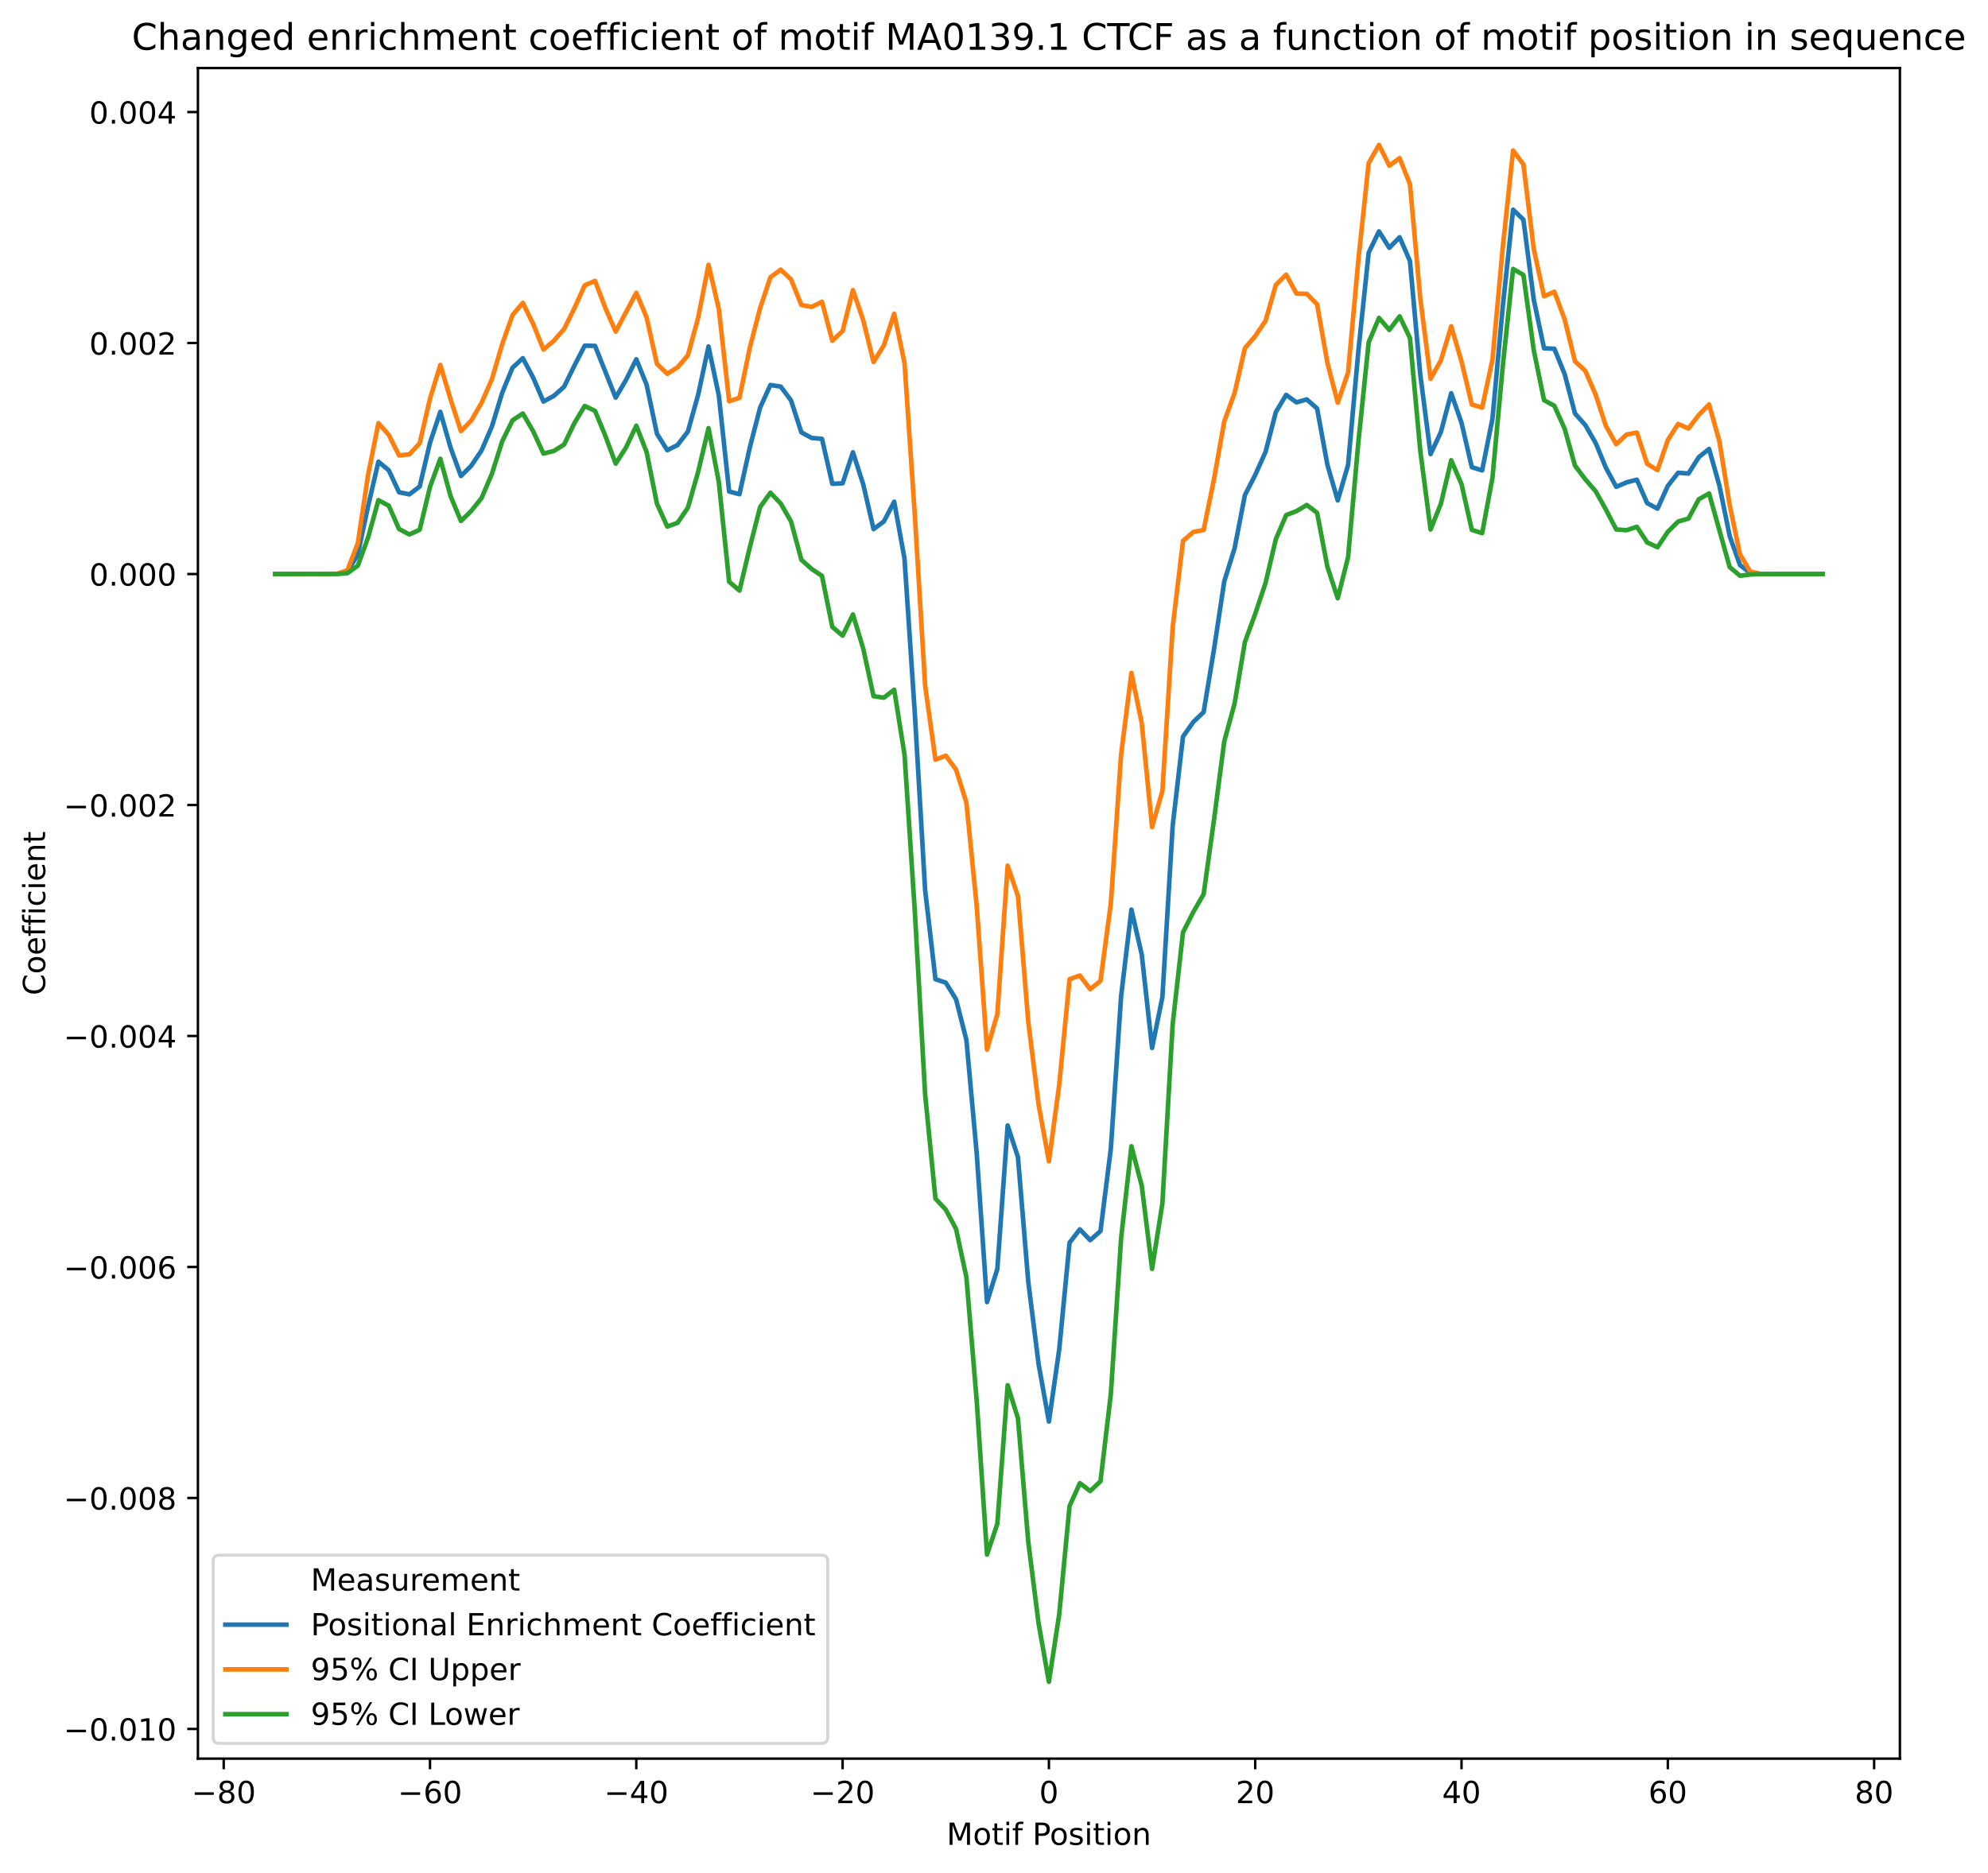 <?xml version="1.0" encoding="utf-8" standalone="no"?>
<!DOCTYPE svg PUBLIC "-//W3C//DTD SVG 1.1//EN"
  "http://www.w3.org/Graphics/SVG/1.1/DTD/svg11.dtd">
<!-- Created with matplotlib (https://matplotlib.org/) -->
<svg height="614.274pt" version="1.1" viewBox="0 0 651.767 614.274" width="651.767pt" xmlns="http://www.w3.org/2000/svg" xmlns:xlink="http://www.w3.org/1999/xlink">
 <defs>
  <style type="text/css">
*{stroke-linecap:butt;stroke-linejoin:round;}
  </style>
 </defs>
 <g id="figure_1">
  <g id="patch_1">
   <path d="M 0 614.274 
L 651.767 614.274 
L 651.767 0 
L 0 0 
z
" style="fill:#ffffff;"/>
  </g>
  <g id="axes_1">
   <g id="patch_2">
    <path d="M 64.886 576.718 
L 622.886 576.718 
L 622.886 22.318 
L 64.886 22.318 
z
" style="fill:#ffffff;"/>
   </g>
   <g id="matplotlib.axis_1">
    <g id="xtick_1">
     <g id="line2d_1">
      <defs>
       <path d="M 0 0 
L 0 3.5 
" id="mf21f8b1a3f" style="stroke:#000000;stroke-width:0.8;"/>
      </defs>
      <g>
       <use style="stroke:#000000;stroke-width:0.8;" x="73.34" xlink:href="#mf21f8b1a3f" y="576.718"/>
      </g>
     </g>
     <g id="text_1">
      <!-- −80 -->
      <defs>
       <path d="M 10.594 35.5 
L 73.188 35.5 
L 73.188 27.203 
L 10.594 27.203 
z
" id="DejaVuSans-8722"/>
       <path d="M 31.781 34.625 
Q 24.75 34.625 20.719 30.859 
Q 16.703 27.094 16.703 20.516 
Q 16.703 13.922 20.719 10.156 
Q 24.75 6.391 31.781 6.391 
Q 38.812 6.391 42.859 10.172 
Q 46.922 13.969 46.922 20.516 
Q 46.922 27.094 42.891 30.859 
Q 38.875 34.625 31.781 34.625 
z
M 21.922 38.812 
Q 15.578 40.375 12.031 44.719 
Q 8.5 49.078 8.5 55.328 
Q 8.5 64.062 14.719 69.141 
Q 20.953 74.219 31.781 74.219 
Q 42.672 74.219 48.875 69.141 
Q 55.078 64.062 55.078 55.328 
Q 55.078 49.078 51.531 44.719 
Q 48 40.375 41.703 38.812 
Q 48.828 37.156 52.797 32.312 
Q 56.781 27.484 56.781 20.516 
Q 56.781 9.906 50.312 4.234 
Q 43.844 -1.422 31.781 -1.422 
Q 19.734 -1.422 13.25 4.234 
Q 6.781 9.906 6.781 20.516 
Q 6.781 27.484 10.781 32.312 
Q 14.797 37.156 21.922 38.812 
z
M 18.312 54.391 
Q 18.312 48.734 21.844 45.562 
Q 25.391 42.391 31.781 42.391 
Q 38.141 42.391 41.719 45.562 
Q 45.312 48.734 45.312 54.391 
Q 45.312 60.062 41.719 63.234 
Q 38.141 66.406 31.781 66.406 
Q 25.391 66.406 21.844 63.234 
Q 18.312 60.062 18.312 54.391 
z
" id="DejaVuSans-56"/>
       <path d="M 31.781 66.406 
Q 24.172 66.406 20.328 58.906 
Q 16.5 51.422 16.5 36.375 
Q 16.5 21.391 20.328 13.891 
Q 24.172 6.391 31.781 6.391 
Q 39.453 6.391 43.281 13.891 
Q 47.125 21.391 47.125 36.375 
Q 47.125 51.422 43.281 58.906 
Q 39.453 66.406 31.781 66.406 
z
M 31.781 74.219 
Q 44.047 74.219 50.516 64.516 
Q 56.984 54.828 56.984 36.375 
Q 56.984 17.969 50.516 8.266 
Q 44.047 -1.422 31.781 -1.422 
Q 19.531 -1.422 13.062 8.266 
Q 6.594 17.969 6.594 36.375 
Q 6.594 54.828 13.062 64.516 
Q 19.531 74.219 31.781 74.219 
z
" id="DejaVuSans-48"/>
      </defs>
      <g transform="translate(62.788 591.317)scale(0.1 -0.1)">
       <use xlink:href="#DejaVuSans-8722"/>
       <use x="83.789" xlink:href="#DejaVuSans-56"/>
       <use x="147.412" xlink:href="#DejaVuSans-48"/>
      </g>
     </g>
    </g>
    <g id="xtick_2">
     <g id="line2d_2">
      <g>
       <use style="stroke:#000000;stroke-width:0.8;" x="140.977" xlink:href="#mf21f8b1a3f" y="576.718"/>
      </g>
     </g>
     <g id="text_2">
      <!-- −60 -->
      <defs>
       <path d="M 33.016 40.375 
Q 26.375 40.375 22.484 35.828 
Q 18.609 31.297 18.609 23.391 
Q 18.609 15.531 22.484 10.953 
Q 26.375 6.391 33.016 6.391 
Q 39.656 6.391 43.531 10.953 
Q 47.406 15.531 47.406 23.391 
Q 47.406 31.297 43.531 35.828 
Q 39.656 40.375 33.016 40.375 
z
M 52.594 71.297 
L 52.594 62.312 
Q 48.875 64.062 45.094 64.984 
Q 41.312 65.922 37.594 65.922 
Q 27.828 65.922 22.672 59.328 
Q 17.531 52.734 16.797 39.406 
Q 19.672 43.656 24.016 45.922 
Q 28.375 48.188 33.594 48.188 
Q 44.578 48.188 50.953 41.516 
Q 57.328 34.859 57.328 23.391 
Q 57.328 12.156 50.688 5.359 
Q 44.047 -1.422 33.016 -1.422 
Q 20.359 -1.422 13.672 8.266 
Q 6.984 17.969 6.984 36.375 
Q 6.984 53.656 15.188 63.938 
Q 23.391 74.219 37.203 74.219 
Q 40.922 74.219 44.703 73.484 
Q 48.484 72.75 52.594 71.297 
z
" id="DejaVuSans-54"/>
      </defs>
      <g transform="translate(130.425 591.317)scale(0.1 -0.1)">
       <use xlink:href="#DejaVuSans-8722"/>
       <use x="83.789" xlink:href="#DejaVuSans-54"/>
       <use x="147.412" xlink:href="#DejaVuSans-48"/>
      </g>
     </g>
    </g>
    <g id="xtick_3">
     <g id="line2d_3">
      <g>
       <use style="stroke:#000000;stroke-width:0.8;" x="208.613" xlink:href="#mf21f8b1a3f" y="576.718"/>
      </g>
     </g>
     <g id="text_3">
      <!-- −40 -->
      <defs>
       <path d="M 37.797 64.312 
L 12.891 25.391 
L 37.797 25.391 
z
M 35.203 72.906 
L 47.609 72.906 
L 47.609 25.391 
L 58.016 25.391 
L 58.016 17.188 
L 47.609 17.188 
L 47.609 0 
L 37.797 0 
L 37.797 17.188 
L 4.891 17.188 
L 4.891 26.703 
z
" id="DejaVuSans-52"/>
      </defs>
      <g transform="translate(198.061 591.317)scale(0.1 -0.1)">
       <use xlink:href="#DejaVuSans-8722"/>
       <use x="83.789" xlink:href="#DejaVuSans-52"/>
       <use x="147.412" xlink:href="#DejaVuSans-48"/>
      </g>
     </g>
    </g>
    <g id="xtick_4">
     <g id="line2d_4">
      <g>
       <use style="stroke:#000000;stroke-width:0.8;" x="276.25" xlink:href="#mf21f8b1a3f" y="576.718"/>
      </g>
     </g>
     <g id="text_4">
      <!-- −20 -->
      <defs>
       <path d="M 19.188 8.297 
L 53.609 8.297 
L 53.609 0 
L 7.328 0 
L 7.328 8.297 
Q 12.938 14.109 22.625 23.891 
Q 32.328 33.688 34.812 36.531 
Q 39.547 41.844 41.422 45.531 
Q 43.312 49.219 43.312 52.781 
Q 43.312 58.594 39.234 62.25 
Q 35.156 65.922 28.609 65.922 
Q 23.969 65.922 18.812 64.312 
Q 13.672 62.703 7.812 59.422 
L 7.812 69.391 
Q 13.766 71.781 18.938 73 
Q 24.125 74.219 28.422 74.219 
Q 39.75 74.219 46.484 68.547 
Q 53.219 62.891 53.219 53.422 
Q 53.219 48.922 51.531 44.891 
Q 49.859 40.875 45.406 35.406 
Q 44.188 33.984 37.641 27.219 
Q 31.109 20.453 19.188 8.297 
z
" id="DejaVuSans-50"/>
      </defs>
      <g transform="translate(265.697 591.317)scale(0.1 -0.1)">
       <use xlink:href="#DejaVuSans-8722"/>
       <use x="83.789" xlink:href="#DejaVuSans-50"/>
       <use x="147.412" xlink:href="#DejaVuSans-48"/>
      </g>
     </g>
    </g>
    <g id="xtick_5">
     <g id="line2d_5">
      <g>
       <use style="stroke:#000000;stroke-width:0.8;" x="343.886" xlink:href="#mf21f8b1a3f" y="576.718"/>
      </g>
     </g>
     <g id="text_5">
      <!-- 0 -->
      <g transform="translate(340.705 591.317)scale(0.1 -0.1)">
       <use xlink:href="#DejaVuSans-48"/>
      </g>
     </g>
    </g>
    <g id="xtick_6">
     <g id="line2d_6">
      <g>
       <use style="stroke:#000000;stroke-width:0.8;" x="411.522" xlink:href="#mf21f8b1a3f" y="576.718"/>
      </g>
     </g>
     <g id="text_6">
      <!-- 20 -->
      <g transform="translate(405.16 591.317)scale(0.1 -0.1)">
       <use xlink:href="#DejaVuSans-50"/>
       <use x="63.623" xlink:href="#DejaVuSans-48"/>
      </g>
     </g>
    </g>
    <g id="xtick_7">
     <g id="line2d_7">
      <g>
       <use style="stroke:#000000;stroke-width:0.8;" x="479.159" xlink:href="#mf21f8b1a3f" y="576.718"/>
      </g>
     </g>
     <g id="text_7">
      <!-- 40 -->
      <g transform="translate(472.796 591.317)scale(0.1 -0.1)">
       <use xlink:href="#DejaVuSans-52"/>
       <use x="63.623" xlink:href="#DejaVuSans-48"/>
      </g>
     </g>
    </g>
    <g id="xtick_8">
     <g id="line2d_8">
      <g>
       <use style="stroke:#000000;stroke-width:0.8;" x="546.795" xlink:href="#mf21f8b1a3f" y="576.718"/>
      </g>
     </g>
     <g id="text_8">
      <!-- 60 -->
      <g transform="translate(540.433 591.317)scale(0.1 -0.1)">
       <use xlink:href="#DejaVuSans-54"/>
       <use x="63.623" xlink:href="#DejaVuSans-48"/>
      </g>
     </g>
    </g>
    <g id="xtick_9">
     <g id="line2d_9">
      <g>
       <use style="stroke:#000000;stroke-width:0.8;" x="614.431" xlink:href="#mf21f8b1a3f" y="576.718"/>
      </g>
     </g>
     <g id="text_9">
      <!-- 80 -->
      <g transform="translate(608.069 591.317)scale(0.1 -0.1)">
       <use xlink:href="#DejaVuSans-56"/>
       <use x="63.623" xlink:href="#DejaVuSans-48"/>
      </g>
     </g>
    </g>
    <g id="text_10">
     <!-- Motif Position -->
     <defs>
      <path d="M 9.812 72.906 
L 24.516 72.906 
L 43.109 23.297 
L 61.812 72.906 
L 76.516 72.906 
L 76.516 0 
L 66.891 0 
L 66.891 64.016 
L 48.094 14.016 
L 38.188 14.016 
L 19.391 64.016 
L 19.391 0 
L 9.812 0 
z
" id="DejaVuSans-77"/>
      <path d="M 30.609 48.391 
Q 23.391 48.391 19.188 42.75 
Q 14.984 37.109 14.984 27.297 
Q 14.984 17.484 19.156 11.844 
Q 23.344 6.203 30.609 6.203 
Q 37.797 6.203 41.984 11.859 
Q 46.188 17.531 46.188 27.297 
Q 46.188 37.016 41.984 42.703 
Q 37.797 48.391 30.609 48.391 
z
M 30.609 56 
Q 42.328 56 49.016 48.375 
Q 55.719 40.766 55.719 27.297 
Q 55.719 13.875 49.016 6.219 
Q 42.328 -1.422 30.609 -1.422 
Q 18.844 -1.422 12.172 6.219 
Q 5.516 13.875 5.516 27.297 
Q 5.516 40.766 12.172 48.375 
Q 18.844 56 30.609 56 
z
" id="DejaVuSans-111"/>
      <path d="M 18.312 70.219 
L 18.312 54.688 
L 36.812 54.688 
L 36.812 47.703 
L 18.312 47.703 
L 18.312 18.016 
Q 18.312 11.328 20.141 9.422 
Q 21.969 7.516 27.594 7.516 
L 36.812 7.516 
L 36.812 0 
L 27.594 0 
Q 17.188 0 13.234 3.875 
Q 9.281 7.766 9.281 18.016 
L 9.281 47.703 
L 2.688 47.703 
L 2.688 54.688 
L 9.281 54.688 
L 9.281 70.219 
z
" id="DejaVuSans-116"/>
      <path d="M 9.422 54.688 
L 18.406 54.688 
L 18.406 0 
L 9.422 0 
z
M 9.422 75.984 
L 18.406 75.984 
L 18.406 64.594 
L 9.422 64.594 
z
" id="DejaVuSans-105"/>
      <path d="M 37.109 75.984 
L 37.109 68.5 
L 28.516 68.5 
Q 23.688 68.5 21.797 66.547 
Q 19.922 64.594 19.922 59.516 
L 19.922 54.688 
L 34.719 54.688 
L 34.719 47.703 
L 19.922 47.703 
L 19.922 0 
L 10.891 0 
L 10.891 47.703 
L 2.297 47.703 
L 2.297 54.688 
L 10.891 54.688 
L 10.891 58.5 
Q 10.891 67.625 15.141 71.797 
Q 19.391 75.984 28.609 75.984 
z
" id="DejaVuSans-102"/>
      <path id="DejaVuSans-32"/>
      <path d="M 19.672 64.797 
L 19.672 37.406 
L 32.078 37.406 
Q 38.969 37.406 42.719 40.969 
Q 46.484 44.531 46.484 51.125 
Q 46.484 57.672 42.719 61.234 
Q 38.969 64.797 32.078 64.797 
z
M 9.812 72.906 
L 32.078 72.906 
Q 44.344 72.906 50.609 67.359 
Q 56.891 61.812 56.891 51.125 
Q 56.891 40.328 50.609 34.812 
Q 44.344 29.297 32.078 29.297 
L 19.672 29.297 
L 19.672 0 
L 9.812 0 
z
" id="DejaVuSans-80"/>
      <path d="M 44.281 53.078 
L 44.281 44.578 
Q 40.484 46.531 36.375 47.5 
Q 32.281 48.484 27.875 48.484 
Q 21.188 48.484 17.844 46.438 
Q 14.5 44.391 14.5 40.281 
Q 14.5 37.156 16.891 35.375 
Q 19.281 33.594 26.516 31.984 
L 29.594 31.297 
Q 39.156 29.25 43.188 25.516 
Q 47.219 21.781 47.219 15.094 
Q 47.219 7.469 41.188 3.016 
Q 35.156 -1.422 24.609 -1.422 
Q 20.219 -1.422 15.453 -0.562 
Q 10.688 0.297 5.422 2 
L 5.422 11.281 
Q 10.406 8.688 15.234 7.391 
Q 20.062 6.109 24.812 6.109 
Q 31.156 6.109 34.562 8.281 
Q 37.984 10.453 37.984 14.406 
Q 37.984 18.062 35.516 20.016 
Q 33.062 21.969 24.703 23.781 
L 21.578 24.516 
Q 13.234 26.266 9.516 29.906 
Q 5.812 33.547 5.812 39.891 
Q 5.812 47.609 11.281 51.797 
Q 16.75 56 26.812 56 
Q 31.781 56 36.172 55.266 
Q 40.578 54.547 44.281 53.078 
z
" id="DejaVuSans-115"/>
      <path d="M 54.891 33.016 
L 54.891 0 
L 45.906 0 
L 45.906 32.719 
Q 45.906 40.484 42.875 44.328 
Q 39.844 48.188 33.797 48.188 
Q 26.516 48.188 22.312 43.547 
Q 18.109 38.922 18.109 30.906 
L 18.109 0 
L 9.078 0 
L 9.078 54.688 
L 18.109 54.688 
L 18.109 46.188 
Q 21.344 51.125 25.703 53.562 
Q 30.078 56 35.797 56 
Q 45.219 56 50.047 50.172 
Q 54.891 44.344 54.891 33.016 
z
" id="DejaVuSans-110"/>
     </defs>
     <g transform="translate(310.35 604.995)scale(0.1 -0.1)">
      <use xlink:href="#DejaVuSans-77"/>
      <use x="86.279" xlink:href="#DejaVuSans-111"/>
      <use x="147.461" xlink:href="#DejaVuSans-116"/>
      <use x="186.67" xlink:href="#DejaVuSans-105"/>
      <use x="214.453" xlink:href="#DejaVuSans-102"/>
      <use x="249.658" xlink:href="#DejaVuSans-32"/>
      <use x="281.445" xlink:href="#DejaVuSans-80"/>
      <use x="338.123" xlink:href="#DejaVuSans-111"/>
      <use x="399.305" xlink:href="#DejaVuSans-115"/>
      <use x="451.404" xlink:href="#DejaVuSans-105"/>
      <use x="479.188" xlink:href="#DejaVuSans-116"/>
      <use x="518.396" xlink:href="#DejaVuSans-105"/>
      <use x="546.18" xlink:href="#DejaVuSans-111"/>
      <use x="607.361" xlink:href="#DejaVuSans-110"/>
     </g>
    </g>
   </g>
   <g id="matplotlib.axis_2">
    <g id="ytick_1">
     <g id="line2d_10">
      <defs>
       <path d="M 0 0 
L -3.5 0 
" id="m81940d2c2c" style="stroke:#000000;stroke-width:0.8;"/>
      </defs>
      <g>
       <use style="stroke:#000000;stroke-width:0.8;" x="64.886" xlink:href="#m81940d2c2c" y="566.986"/>
      </g>
     </g>
     <g id="text_11">
      <!-- −0.010 -->
      <defs>
       <path d="M 10.688 12.406 
L 21 12.406 
L 21 0 
L 10.688 0 
z
" id="DejaVuSans-46"/>
       <path d="M 12.406 8.297 
L 28.516 8.297 
L 28.516 63.922 
L 10.984 60.406 
L 10.984 69.391 
L 28.422 72.906 
L 38.281 72.906 
L 38.281 8.297 
L 54.391 8.297 
L 54.391 0 
L 12.406 0 
z
" id="DejaVuSans-49"/>
      </defs>
      <g transform="translate(20.878 570.786)scale(0.1 -0.1)">
       <use xlink:href="#DejaVuSans-8722"/>
       <use x="83.789" xlink:href="#DejaVuSans-48"/>
       <use x="147.412" xlink:href="#DejaVuSans-46"/>
       <use x="179.199" xlink:href="#DejaVuSans-48"/>
       <use x="242.822" xlink:href="#DejaVuSans-49"/>
       <use x="306.445" xlink:href="#DejaVuSans-48"/>
      </g>
     </g>
    </g>
    <g id="ytick_2">
     <g id="line2d_11">
      <g>
       <use style="stroke:#000000;stroke-width:0.8;" x="64.886" xlink:href="#m81940d2c2c" y="491.237"/>
      </g>
     </g>
     <g id="text_12">
      <!-- −0.008 -->
      <g transform="translate(20.878 495.037)scale(0.1 -0.1)">
       <use xlink:href="#DejaVuSans-8722"/>
       <use x="83.789" xlink:href="#DejaVuSans-48"/>
       <use x="147.412" xlink:href="#DejaVuSans-46"/>
       <use x="179.199" xlink:href="#DejaVuSans-48"/>
       <use x="242.822" xlink:href="#DejaVuSans-48"/>
       <use x="306.445" xlink:href="#DejaVuSans-56"/>
      </g>
     </g>
    </g>
    <g id="ytick_3">
     <g id="line2d_12">
      <g>
       <use style="stroke:#000000;stroke-width:0.8;" x="64.886" xlink:href="#m81940d2c2c" y="415.488"/>
      </g>
     </g>
     <g id="text_13">
      <!-- −0.006 -->
      <g transform="translate(20.878 419.287)scale(0.1 -0.1)">
       <use xlink:href="#DejaVuSans-8722"/>
       <use x="83.789" xlink:href="#DejaVuSans-48"/>
       <use x="147.412" xlink:href="#DejaVuSans-46"/>
       <use x="179.199" xlink:href="#DejaVuSans-48"/>
       <use x="242.822" xlink:href="#DejaVuSans-48"/>
       <use x="306.445" xlink:href="#DejaVuSans-54"/>
      </g>
     </g>
    </g>
    <g id="ytick_4">
     <g id="line2d_13">
      <g>
       <use style="stroke:#000000;stroke-width:0.8;" x="64.886" xlink:href="#m81940d2c2c" y="339.739"/>
      </g>
     </g>
     <g id="text_14">
      <!-- −0.004 -->
      <g transform="translate(20.878 343.538)scale(0.1 -0.1)">
       <use xlink:href="#DejaVuSans-8722"/>
       <use x="83.789" xlink:href="#DejaVuSans-48"/>
       <use x="147.412" xlink:href="#DejaVuSans-46"/>
       <use x="179.199" xlink:href="#DejaVuSans-48"/>
       <use x="242.822" xlink:href="#DejaVuSans-48"/>
       <use x="306.445" xlink:href="#DejaVuSans-52"/>
      </g>
     </g>
    </g>
    <g id="ytick_5">
     <g id="line2d_14">
      <g>
       <use style="stroke:#000000;stroke-width:0.8;" x="64.886" xlink:href="#m81940d2c2c" y="263.99"/>
      </g>
     </g>
     <g id="text_15">
      <!-- −0.002 -->
      <g transform="translate(20.878 267.789)scale(0.1 -0.1)">
       <use xlink:href="#DejaVuSans-8722"/>
       <use x="83.789" xlink:href="#DejaVuSans-48"/>
       <use x="147.412" xlink:href="#DejaVuSans-46"/>
       <use x="179.199" xlink:href="#DejaVuSans-48"/>
       <use x="242.822" xlink:href="#DejaVuSans-48"/>
       <use x="306.445" xlink:href="#DejaVuSans-50"/>
      </g>
     </g>
    </g>
    <g id="ytick_6">
     <g id="line2d_15">
      <g>
       <use style="stroke:#000000;stroke-width:0.8;" x="64.886" xlink:href="#m81940d2c2c" y="188.241"/>
      </g>
     </g>
     <g id="text_16">
      <!-- 0.000 -->
      <g transform="translate(29.258 192.04)scale(0.1 -0.1)">
       <use xlink:href="#DejaVuSans-48"/>
       <use x="63.623" xlink:href="#DejaVuSans-46"/>
       <use x="95.41" xlink:href="#DejaVuSans-48"/>
       <use x="159.033" xlink:href="#DejaVuSans-48"/>
       <use x="222.656" xlink:href="#DejaVuSans-48"/>
      </g>
     </g>
    </g>
    <g id="ytick_7">
     <g id="line2d_16">
      <g>
       <use style="stroke:#000000;stroke-width:0.8;" x="64.886" xlink:href="#m81940d2c2c" y="112.492"/>
      </g>
     </g>
     <g id="text_17">
      <!-- 0.002 -->
      <g transform="translate(29.258 116.291)scale(0.1 -0.1)">
       <use xlink:href="#DejaVuSans-48"/>
       <use x="63.623" xlink:href="#DejaVuSans-46"/>
       <use x="95.41" xlink:href="#DejaVuSans-48"/>
       <use x="159.033" xlink:href="#DejaVuSans-48"/>
       <use x="222.656" xlink:href="#DejaVuSans-50"/>
      </g>
     </g>
    </g>
    <g id="ytick_8">
     <g id="line2d_17">
      <g>
       <use style="stroke:#000000;stroke-width:0.8;" x="64.886" xlink:href="#m81940d2c2c" y="36.743"/>
      </g>
     </g>
     <g id="text_18">
      <!-- 0.004 -->
      <g transform="translate(29.258 40.542)scale(0.1 -0.1)">
       <use xlink:href="#DejaVuSans-48"/>
       <use x="63.623" xlink:href="#DejaVuSans-46"/>
       <use x="95.41" xlink:href="#DejaVuSans-48"/>
       <use x="159.033" xlink:href="#DejaVuSans-48"/>
       <use x="222.656" xlink:href="#DejaVuSans-52"/>
      </g>
     </g>
    </g>
    <g id="text_19">
     <!-- Coefficient -->
     <defs>
      <path d="M 64.406 67.281 
L 64.406 56.891 
Q 59.422 61.531 53.781 63.812 
Q 48.141 66.109 41.797 66.109 
Q 29.297 66.109 22.656 58.469 
Q 16.016 50.828 16.016 36.375 
Q 16.016 21.969 22.656 14.328 
Q 29.297 6.688 41.797 6.688 
Q 48.141 6.688 53.781 8.984 
Q 59.422 11.281 64.406 15.922 
L 64.406 5.609 
Q 59.234 2.094 53.438 0.328 
Q 47.656 -1.422 41.219 -1.422 
Q 24.656 -1.422 15.125 8.703 
Q 5.609 18.844 5.609 36.375 
Q 5.609 53.953 15.125 64.078 
Q 24.656 74.219 41.219 74.219 
Q 47.75 74.219 53.531 72.484 
Q 59.328 70.75 64.406 67.281 
z
" id="DejaVuSans-67"/>
      <path d="M 56.203 29.594 
L 56.203 25.203 
L 14.891 25.203 
Q 15.484 15.922 20.484 11.062 
Q 25.484 6.203 34.422 6.203 
Q 39.594 6.203 44.453 7.469 
Q 49.312 8.734 54.109 11.281 
L 54.109 2.781 
Q 49.266 0.734 44.188 -0.344 
Q 39.109 -1.422 33.891 -1.422 
Q 20.797 -1.422 13.156 6.188 
Q 5.516 13.812 5.516 26.812 
Q 5.516 40.234 12.766 48.109 
Q 20.016 56 32.328 56 
Q 43.359 56 49.781 48.891 
Q 56.203 41.797 56.203 29.594 
z
M 47.219 32.234 
Q 47.125 39.594 43.094 43.984 
Q 39.062 48.391 32.422 48.391 
Q 24.906 48.391 20.391 44.141 
Q 15.875 39.891 15.188 32.172 
z
" id="DejaVuSans-101"/>
      <path d="M 48.781 52.594 
L 48.781 44.188 
Q 44.969 46.297 41.141 47.344 
Q 37.312 48.391 33.406 48.391 
Q 24.656 48.391 19.812 42.844 
Q 14.984 37.312 14.984 27.297 
Q 14.984 17.281 19.812 11.734 
Q 24.656 6.203 33.406 6.203 
Q 37.312 6.203 41.141 7.25 
Q 44.969 8.297 48.781 10.406 
L 48.781 2.094 
Q 45.016 0.344 40.984 -0.531 
Q 36.969 -1.422 32.422 -1.422 
Q 20.062 -1.422 12.781 6.344 
Q 5.516 14.109 5.516 27.297 
Q 5.516 40.672 12.859 48.328 
Q 20.219 56 33.016 56 
Q 37.156 56 41.109 55.141 
Q 45.062 54.297 48.781 52.594 
z
" id="DejaVuSans-99"/>
     </defs>
     <g transform="translate(14.798 326.399)rotate(-90)scale(0.1 -0.1)">
      <use xlink:href="#DejaVuSans-67"/>
      <use x="69.824" xlink:href="#DejaVuSans-111"/>
      <use x="131.006" xlink:href="#DejaVuSans-101"/>
      <use x="192.529" xlink:href="#DejaVuSans-102"/>
      <use x="227.734" xlink:href="#DejaVuSans-102"/>
      <use x="262.939" xlink:href="#DejaVuSans-105"/>
      <use x="290.723" xlink:href="#DejaVuSans-99"/>
      <use x="345.703" xlink:href="#DejaVuSans-105"/>
      <use x="373.486" xlink:href="#DejaVuSans-101"/>
      <use x="435.01" xlink:href="#DejaVuSans-110"/>
      <use x="498.389" xlink:href="#DejaVuSans-116"/>
     </g>
    </g>
   </g>
   <g id="line2d_18">
    <path clip-path="url(#p854530c161)" d="M 90.25 188.241 
L 110.54 188.204 
L 113.922 187.462 
L 117.304 181.844 
L 120.686 165.964 
L 124.068 151.397 
L 127.45 154.221 
L 130.831 161.42 
L 134.213 162.123 
L 137.595 159.538 
L 140.977 145.194 
L 144.359 135.061 
L 147.74 146.889 
L 151.122 156.114 
L 154.504 152.725 
L 157.886 147.71 
L 161.268 139.867 
L 164.65 128.785 
L 168.031 120.581 
L 171.413 117.462 
L 174.795 123.824 
L 178.177 131.683 
L 181.559 129.839 
L 184.94 126.833 
L 188.322 119.904 
L 191.704 113.348 
L 195.086 113.429 
L 201.85 130.391 
L 205.231 124.619 
L 208.613 117.815 
L 211.995 126.186 
L 215.377 142.249 
L 218.759 147.634 
L 222.14 145.946 
L 225.522 141.518 
L 228.904 129.401 
L 232.286 113.616 
L 235.668 129.721 
L 239.05 161.182 
L 242.431 162.071 
L 245.813 146.803 
L 249.195 133.698 
L 252.577 126.258 
L 255.959 126.777 
L 259.34 131.311 
L 262.722 141.783 
L 266.104 143.619 
L 269.486 143.914 
L 272.868 158.666 
L 276.25 158.499 
L 279.631 148.316 
L 283.013 158.861 
L 286.395 173.518 
L 289.777 171.012 
L 293.159 164.528 
L 296.54 183.181 
L 299.922 233.864 
L 303.304 291.868 
L 306.686 321.117 
L 310.068 322.243 
L 313.45 327.726 
L 316.831 341.015 
L 320.213 378.212 
L 323.595 427.012 
L 326.977 416.118 
L 330.359 369.072 
L 333.74 379.505 
L 337.122 420.382 
L 340.504 447.333 
L 343.886 466.178 
L 347.268 442.526 
L 350.65 407.529 
L 354.031 403.143 
L 357.413 406.688 
L 360.795 403.714 
L 364.177 376.801 
L 367.559 326.702 
L 370.94 298.28 
L 374.322 313.038 
L 377.704 343.656 
L 381.086 327.033 
L 384.468 270.75 
L 387.85 241.565 
L 391.231 236.761 
L 394.613 233.514 
L 397.995 213.066 
L 401.377 190.644 
L 404.759 179.806 
L 408.14 162.372 
L 411.522 155.757 
L 414.904 148.207 
L 418.286 135.135 
L 421.668 129.488 
L 425.05 131.945 
L 428.431 130.982 
L 431.813 133.971 
L 435.195 152.46 
L 438.577 164.12 
L 441.959 152.498 
L 445.34 115.14 
L 448.722 82.857 
L 452.104 75.886 
L 455.486 81.26 
L 458.868 77.798 
L 462.25 85.618 
L 465.631 122.772 
L 469.013 148.921 
L 472.395 141.688 
L 475.777 128.961 
L 479.159 138.663 
L 482.54 153.22 
L 485.922 154.256 
L 489.304 137.308 
L 492.686 100.566 
L 496.068 68.772 
L 499.45 72.039 
L 502.831 98.178 
L 506.213 114.208 
L 509.595 114.376 
L 512.977 122.684 
L 516.359 135.594 
L 519.74 139.395 
L 523.122 145.234 
L 526.504 153.411 
L 529.886 159.649 
L 533.268 158.185 
L 536.65 157.313 
L 540.031 165 
L 543.413 166.81 
L 546.795 159.347 
L 550.177 155.028 
L 553.559 155.286 
L 556.94 149.925 
L 560.322 147.225 
L 563.704 159.248 
L 567.086 175.83 
L 570.468 185.325 
L 573.85 187.918 
L 577.231 188.226 
L 597.522 188.241 
L 597.522 188.241 
" style="fill:none;stroke:#1f77b4;stroke-linecap:square;stroke-width:1.5;"/>
   </g>
   <g id="line2d_19">
    <path clip-path="url(#p854530c161)" d="M 90.25 188.241 
L 110.54 188.179 
L 113.922 186.97 
L 117.304 178.188 
L 120.686 155.709 
L 124.068 138.772 
L 127.45 142.61 
L 130.831 149.348 
L 134.213 148.984 
L 137.595 145.345 
L 140.977 130.734 
L 144.359 119.673 
L 147.74 131.018 
L 151.122 141.375 
L 154.504 137.906 
L 157.886 132.084 
L 161.268 124.347 
L 164.65 112.851 
L 168.031 103.319 
L 171.413 99.322 
L 174.795 106.228 
L 178.177 114.625 
L 181.559 111.782 
L 184.94 107.891 
L 188.322 101.065 
L 191.704 93.563 
L 195.086 92.114 
L 198.468 101.016 
L 201.85 108.747 
L 208.613 96.028 
L 211.995 104.103 
L 215.377 119.329 
L 218.759 122.588 
L 222.14 120.447 
L 225.522 116.532 
L 228.904 104.139 
L 232.286 86.834 
L 235.668 101.328 
L 239.05 131.6 
L 242.431 130.466 
L 245.813 114.068 
L 249.195 101.091 
L 252.577 90.929 
L 255.959 88.433 
L 259.34 91.618 
L 262.722 100.005 
L 266.104 100.653 
L 269.486 98.961 
L 272.868 111.741 
L 276.25 108.551 
L 279.631 95.14 
L 283.013 105.02 
L 286.395 118.718 
L 289.777 113.229 
L 293.159 102.875 
L 296.54 118.962 
L 299.922 168.921 
L 303.304 224.824 
L 306.686 249.145 
L 310.068 247.814 
L 313.45 252.406 
L 316.831 263.188 
L 320.213 297.116 
L 323.595 344.209 
L 326.977 332.537 
L 330.359 283.884 
L 333.74 293.878 
L 337.122 335.087 
L 340.504 362.253 
L 343.886 380.837 
L 347.268 355.675 
L 350.65 321.126 
L 354.031 319.909 
L 357.413 324.403 
L 360.795 321.666 
L 364.177 296.338 
L 367.559 247.361 
L 370.94 220.664 
L 374.322 237.223 
L 377.704 271.213 
L 381.086 259.399 
L 384.468 205.676 
L 387.85 177.38 
L 391.231 174.453 
L 394.613 173.801 
L 397.995 157.2 
L 401.377 138.188 
L 404.759 128.891 
L 408.14 114.178 
L 411.522 110.211 
L 414.904 105.214 
L 418.286 93.451 
L 421.668 90.067 
L 425.05 96.272 
L 428.431 96.363 
L 431.813 99.778 
L 435.195 119.019 
L 438.577 132.057 
L 441.959 122.219 
L 445.34 85.243 
L 448.722 53.462 
L 452.104 47.518 
L 455.486 54.329 
L 458.868 51.858 
L 462.25 60.385 
L 465.631 97.792 
L 469.013 124.2 
L 472.395 118.186 
L 475.777 106.989 
L 479.159 118.566 
L 482.54 132.66 
L 485.922 133.676 
L 489.304 117.945 
L 492.686 81.099 
L 496.068 49.357 
L 499.45 53.91 
L 502.831 81.589 
L 506.213 97.178 
L 509.595 95.674 
L 512.977 104.759 
L 516.359 118.491 
L 519.74 121.609 
L 523.122 129.398 
L 526.504 139.706 
L 529.886 145.673 
L 533.268 142.498 
L 536.65 141.866 
L 540.031 152.125 
L 543.413 154.156 
L 546.795 144.292 
L 550.177 139.026 
L 553.559 140.511 
L 556.94 136.109 
L 560.322 132.628 
L 563.704 144.742 
L 567.086 165.671 
L 570.468 181.835 
L 573.85 187.45 
L 577.231 188.203 
L 587.377 188.241 
L 597.522 188.241 
L 597.522 188.241 
" style="fill:none;stroke:#ff7f0e;stroke-linecap:square;stroke-width:1.5;"/>
   </g>
   <g id="line2d_20">
    <path clip-path="url(#p854530c161)" d="M 90.25 188.241 
L 110.54 188.228 
L 113.922 187.955 
L 117.304 185.5 
L 120.686 176.219 
L 124.068 164.023 
L 127.45 165.832 
L 130.831 173.492 
L 134.213 175.261 
L 137.595 173.73 
L 140.977 159.654 
L 144.359 150.449 
L 147.74 162.76 
L 151.122 170.854 
L 154.504 167.544 
L 157.886 163.336 
L 161.268 155.387 
L 164.65 144.72 
L 168.031 137.843 
L 171.413 135.602 
L 174.795 141.42 
L 178.177 148.741 
L 181.559 147.896 
L 184.94 145.775 
L 188.322 138.742 
L 191.704 133.133 
L 195.086 134.744 
L 198.468 142.939 
L 201.85 152.034 
L 205.231 146.77 
L 208.613 139.601 
L 211.995 148.269 
L 215.377 165.17 
L 218.759 172.679 
L 222.14 171.446 
L 225.522 166.505 
L 228.904 154.662 
L 232.286 140.398 
L 235.668 158.114 
L 239.05 190.765 
L 242.431 193.675 
L 245.813 179.538 
L 249.195 166.305 
L 252.577 161.586 
L 255.959 165.122 
L 259.34 171.004 
L 262.722 183.561 
L 266.104 186.586 
L 269.486 188.867 
L 272.868 205.591 
L 276.25 208.448 
L 279.631 201.492 
L 283.013 212.701 
L 286.395 228.318 
L 289.777 228.794 
L 293.159 226.18 
L 296.54 247.401 
L 299.922 298.806 
L 303.304 358.911 
L 306.686 393.089 
L 310.068 396.671 
L 313.45 403.046 
L 316.831 418.841 
L 320.213 459.309 
L 323.595 509.814 
L 326.977 499.699 
L 330.359 454.259 
L 333.74 465.131 
L 337.122 505.676 
L 340.504 532.413 
L 343.886 551.518 
L 347.268 529.377 
L 350.65 493.931 
L 354.031 486.376 
L 357.413 488.974 
L 360.795 485.763 
L 364.177 457.265 
L 367.559 406.044 
L 370.94 375.897 
L 374.322 388.852 
L 377.704 416.099 
L 381.086 394.668 
L 384.468 335.824 
L 387.85 305.75 
L 391.231 299.069 
L 394.613 293.227 
L 397.995 268.932 
L 401.377 243.101 
L 404.759 230.721 
L 408.14 210.566 
L 411.522 201.303 
L 414.904 191.201 
L 418.286 176.819 
L 421.668 168.909 
L 425.05 167.618 
L 428.431 165.602 
L 431.813 168.163 
L 435.195 185.9 
L 438.577 196.184 
L 441.959 182.777 
L 445.34 145.036 
L 448.722 112.253 
L 452.104 104.253 
L 455.486 108.192 
L 458.868 103.737 
L 462.25 110.851 
L 465.631 147.751 
L 469.013 173.641 
L 472.395 165.189 
L 475.777 150.934 
L 479.159 158.76 
L 482.54 173.78 
L 485.922 174.836 
L 489.304 156.671 
L 492.686 120.034 
L 496.068 88.188 
L 499.45 90.168 
L 502.831 114.767 
L 506.213 131.238 
L 509.595 133.078 
L 512.977 140.609 
L 516.359 152.698 
L 519.74 157.18 
L 523.122 161.07 
L 526.504 167.116 
L 529.886 173.625 
L 533.268 173.871 
L 536.65 172.761 
L 540.031 177.875 
L 543.413 179.465 
L 546.795 174.401 
L 550.177 171.03 
L 553.559 170.061 
L 556.94 163.742 
L 560.322 161.822 
L 567.086 185.989 
L 570.468 188.814 
L 573.85 188.386 
L 577.231 188.249 
L 597.522 188.241 
L 597.522 188.241 
" style="fill:none;stroke:#2ca02c;stroke-linecap:square;stroke-width:1.5;"/>
   </g>
   <g id="line2d_21"/>
   <g id="line2d_22"/>
   <g id="line2d_23"/>
   <g id="line2d_24"/>
   <g id="patch_3">
    <path d="M 64.886 576.718 
L 64.886 22.318 
" style="fill:none;stroke:#000000;stroke-linecap:square;stroke-linejoin:miter;stroke-width:0.8;"/>
   </g>
   <g id="patch_4">
    <path d="M 622.886 576.718 
L 622.886 22.318 
" style="fill:none;stroke:#000000;stroke-linecap:square;stroke-linejoin:miter;stroke-width:0.8;"/>
   </g>
   <g id="patch_5">
    <path d="M 64.886 576.718 
L 622.886 576.718 
" style="fill:none;stroke:#000000;stroke-linecap:square;stroke-linejoin:miter;stroke-width:0.8;"/>
   </g>
   <g id="patch_6">
    <path d="M 64.886 22.318 
L 622.886 22.318 
" style="fill:none;stroke:#000000;stroke-linecap:square;stroke-linejoin:miter;stroke-width:0.8;"/>
   </g>
   <g id="text_20">
    <!-- Changed enrichment coefficient of motif MA0139.1 CTCF as a function of motif position in sequence -->
    <defs>
     <path d="M 54.891 33.016 
L 54.891 0 
L 45.906 0 
L 45.906 32.719 
Q 45.906 40.484 42.875 44.328 
Q 39.844 48.188 33.797 48.188 
Q 26.516 48.188 22.312 43.547 
Q 18.109 38.922 18.109 30.906 
L 18.109 0 
L 9.078 0 
L 9.078 75.984 
L 18.109 75.984 
L 18.109 46.188 
Q 21.344 51.125 25.703 53.562 
Q 30.078 56 35.797 56 
Q 45.219 56 50.047 50.172 
Q 54.891 44.344 54.891 33.016 
z
" id="DejaVuSans-104"/>
     <path d="M 34.281 27.484 
Q 23.391 27.484 19.188 25 
Q 14.984 22.516 14.984 16.5 
Q 14.984 11.719 18.141 8.906 
Q 21.297 6.109 26.703 6.109 
Q 34.188 6.109 38.703 11.406 
Q 43.219 16.703 43.219 25.484 
L 43.219 27.484 
z
M 52.203 31.203 
L 52.203 0 
L 43.219 0 
L 43.219 8.297 
Q 40.141 3.328 35.547 0.953 
Q 30.953 -1.422 24.312 -1.422 
Q 15.922 -1.422 10.953 3.297 
Q 6 8.016 6 15.922 
Q 6 25.141 12.172 29.828 
Q 18.359 34.516 30.609 34.516 
L 43.219 34.516 
L 43.219 35.406 
Q 43.219 41.609 39.141 45 
Q 35.062 48.391 27.688 48.391 
Q 23 48.391 18.547 47.266 
Q 14.109 46.141 10.016 43.891 
L 10.016 52.203 
Q 14.938 54.109 19.578 55.047 
Q 24.219 56 28.609 56 
Q 40.484 56 46.344 49.844 
Q 52.203 43.703 52.203 31.203 
z
" id="DejaVuSans-97"/>
     <path d="M 45.406 27.984 
Q 45.406 37.75 41.375 43.109 
Q 37.359 48.484 30.078 48.484 
Q 22.859 48.484 18.828 43.109 
Q 14.797 37.75 14.797 27.984 
Q 14.797 18.266 18.828 12.891 
Q 22.859 7.516 30.078 7.516 
Q 37.359 7.516 41.375 12.891 
Q 45.406 18.266 45.406 27.984 
z
M 54.391 6.781 
Q 54.391 -7.172 48.188 -13.984 
Q 42 -20.797 29.203 -20.797 
Q 24.469 -20.797 20.266 -20.094 
Q 16.062 -19.391 12.109 -17.922 
L 12.109 -9.188 
Q 16.062 -11.328 19.922 -12.344 
Q 23.781 -13.375 27.781 -13.375 
Q 36.625 -13.375 41.016 -8.766 
Q 45.406 -4.156 45.406 5.172 
L 45.406 9.625 
Q 42.625 4.781 38.281 2.391 
Q 33.938 0 27.875 0 
Q 17.828 0 11.672 7.656 
Q 5.516 15.328 5.516 27.984 
Q 5.516 40.672 11.672 48.328 
Q 17.828 56 27.875 56 
Q 33.938 56 38.281 53.609 
Q 42.625 51.219 45.406 46.391 
L 45.406 54.688 
L 54.391 54.688 
z
" id="DejaVuSans-103"/>
     <path d="M 45.406 46.391 
L 45.406 75.984 
L 54.391 75.984 
L 54.391 0 
L 45.406 0 
L 45.406 8.203 
Q 42.578 3.328 38.25 0.953 
Q 33.938 -1.422 27.875 -1.422 
Q 17.969 -1.422 11.734 6.484 
Q 5.516 14.406 5.516 27.297 
Q 5.516 40.188 11.734 48.094 
Q 17.969 56 27.875 56 
Q 33.938 56 38.25 53.625 
Q 42.578 51.266 45.406 46.391 
z
M 14.797 27.297 
Q 14.797 17.391 18.875 11.75 
Q 22.953 6.109 30.078 6.109 
Q 37.203 6.109 41.297 11.75 
Q 45.406 17.391 45.406 27.297 
Q 45.406 37.203 41.297 42.844 
Q 37.203 48.484 30.078 48.484 
Q 22.953 48.484 18.875 42.844 
Q 14.797 37.203 14.797 27.297 
z
" id="DejaVuSans-100"/>
     <path d="M 41.109 46.297 
Q 39.594 47.172 37.812 47.578 
Q 36.031 48 33.891 48 
Q 26.266 48 22.188 43.047 
Q 18.109 38.094 18.109 28.812 
L 18.109 0 
L 9.078 0 
L 9.078 54.688 
L 18.109 54.688 
L 18.109 46.188 
Q 20.953 51.172 25.484 53.578 
Q 30.031 56 36.531 56 
Q 37.453 56 38.578 55.875 
Q 39.703 55.766 41.062 55.516 
z
" id="DejaVuSans-114"/>
     <path d="M 52 44.188 
Q 55.375 50.25 60.062 53.125 
Q 64.75 56 71.094 56 
Q 79.641 56 84.281 50.016 
Q 88.922 44.047 88.922 33.016 
L 88.922 0 
L 79.891 0 
L 79.891 32.719 
Q 79.891 40.578 77.094 44.375 
Q 74.312 48.188 68.609 48.188 
Q 61.625 48.188 57.562 43.547 
Q 53.516 38.922 53.516 30.906 
L 53.516 0 
L 44.484 0 
L 44.484 32.719 
Q 44.484 40.625 41.703 44.406 
Q 38.922 48.188 33.109 48.188 
Q 26.219 48.188 22.156 43.531 
Q 18.109 38.875 18.109 30.906 
L 18.109 0 
L 9.078 0 
L 9.078 54.688 
L 18.109 54.688 
L 18.109 46.188 
Q 21.188 51.219 25.484 53.609 
Q 29.781 56 35.688 56 
Q 41.656 56 45.828 52.969 
Q 50 49.953 52 44.188 
z
" id="DejaVuSans-109"/>
     <path d="M 34.188 63.188 
L 20.797 26.906 
L 47.609 26.906 
z
M 28.609 72.906 
L 39.797 72.906 
L 67.578 0 
L 57.328 0 
L 50.688 18.703 
L 17.828 18.703 
L 11.188 0 
L 0.781 0 
z
" id="DejaVuSans-65"/>
     <path d="M 40.578 39.312 
Q 47.656 37.797 51.625 33 
Q 55.609 28.219 55.609 21.188 
Q 55.609 10.406 48.188 4.484 
Q 40.766 -1.422 27.094 -1.422 
Q 22.516 -1.422 17.656 -0.516 
Q 12.797 0.391 7.625 2.203 
L 7.625 11.719 
Q 11.719 9.328 16.594 8.109 
Q 21.484 6.891 26.812 6.891 
Q 36.078 6.891 40.938 10.547 
Q 45.797 14.203 45.797 21.188 
Q 45.797 27.641 41.281 31.266 
Q 36.766 34.906 28.719 34.906 
L 20.219 34.906 
L 20.219 43.016 
L 29.109 43.016 
Q 36.375 43.016 40.234 45.922 
Q 44.094 48.828 44.094 54.297 
Q 44.094 59.906 40.109 62.906 
Q 36.141 65.922 28.719 65.922 
Q 24.656 65.922 20.016 65.031 
Q 15.375 64.156 9.812 62.312 
L 9.812 71.094 
Q 15.438 72.656 20.344 73.438 
Q 25.25 74.219 29.594 74.219 
Q 40.828 74.219 47.359 69.109 
Q 53.906 64.016 53.906 55.328 
Q 53.906 49.266 50.438 45.094 
Q 46.969 40.922 40.578 39.312 
z
" id="DejaVuSans-51"/>
     <path d="M 10.984 1.516 
L 10.984 10.5 
Q 14.703 8.734 18.5 7.812 
Q 22.312 6.891 25.984 6.891 
Q 35.75 6.891 40.891 13.453 
Q 46.047 20.016 46.781 33.406 
Q 43.953 29.203 39.594 26.953 
Q 35.25 24.703 29.984 24.703 
Q 19.047 24.703 12.672 31.312 
Q 6.297 37.938 6.297 49.422 
Q 6.297 60.641 12.938 67.422 
Q 19.578 74.219 30.609 74.219 
Q 43.266 74.219 49.922 64.516 
Q 56.594 54.828 56.594 36.375 
Q 56.594 19.141 48.406 8.859 
Q 40.234 -1.422 26.422 -1.422 
Q 22.703 -1.422 18.891 -0.688 
Q 15.094 0.047 10.984 1.516 
z
M 30.609 32.422 
Q 37.25 32.422 41.125 36.953 
Q 45.016 41.5 45.016 49.422 
Q 45.016 57.281 41.125 61.844 
Q 37.25 66.406 30.609 66.406 
Q 23.969 66.406 20.094 61.844 
Q 16.219 57.281 16.219 49.422 
Q 16.219 41.5 20.094 36.953 
Q 23.969 32.422 30.609 32.422 
z
" id="DejaVuSans-57"/>
     <path d="M -0.297 72.906 
L 61.375 72.906 
L 61.375 64.594 
L 35.5 64.594 
L 35.5 0 
L 25.594 0 
L 25.594 64.594 
L -0.297 64.594 
z
" id="DejaVuSans-84"/>
     <path d="M 9.812 72.906 
L 51.703 72.906 
L 51.703 64.594 
L 19.672 64.594 
L 19.672 43.109 
L 48.578 43.109 
L 48.578 34.812 
L 19.672 34.812 
L 19.672 0 
L 9.812 0 
z
" id="DejaVuSans-70"/>
     <path d="M 8.5 21.578 
L 8.5 54.688 
L 17.484 54.688 
L 17.484 21.922 
Q 17.484 14.156 20.5 10.266 
Q 23.531 6.391 29.594 6.391 
Q 36.859 6.391 41.078 11.031 
Q 45.312 15.672 45.312 23.688 
L 45.312 54.688 
L 54.297 54.688 
L 54.297 0 
L 45.312 0 
L 45.312 8.406 
Q 42.047 3.422 37.719 1 
Q 33.406 -1.422 27.688 -1.422 
Q 18.266 -1.422 13.375 4.438 
Q 8.5 10.297 8.5 21.578 
z
M 31.109 56 
z
" id="DejaVuSans-117"/>
     <path d="M 18.109 8.203 
L 18.109 -20.797 
L 9.078 -20.797 
L 9.078 54.688 
L 18.109 54.688 
L 18.109 46.391 
Q 20.953 51.266 25.266 53.625 
Q 29.594 56 35.594 56 
Q 45.562 56 51.781 48.094 
Q 58.016 40.188 58.016 27.297 
Q 58.016 14.406 51.781 6.484 
Q 45.562 -1.422 35.594 -1.422 
Q 29.594 -1.422 25.266 0.953 
Q 20.953 3.328 18.109 8.203 
z
M 48.688 27.297 
Q 48.688 37.203 44.609 42.844 
Q 40.531 48.484 33.406 48.484 
Q 26.266 48.484 22.188 42.844 
Q 18.109 37.203 18.109 27.297 
Q 18.109 17.391 22.188 11.75 
Q 26.266 6.109 33.406 6.109 
Q 40.531 6.109 44.609 11.75 
Q 48.688 17.391 48.688 27.297 
z
" id="DejaVuSans-112"/>
     <path d="M 14.797 27.297 
Q 14.797 17.391 18.875 11.75 
Q 22.953 6.109 30.078 6.109 
Q 37.203 6.109 41.297 11.75 
Q 45.406 17.391 45.406 27.297 
Q 45.406 37.203 41.297 42.844 
Q 37.203 48.484 30.078 48.484 
Q 22.953 48.484 18.875 42.844 
Q 14.797 37.203 14.797 27.297 
z
M 45.406 8.203 
Q 42.578 3.328 38.25 0.953 
Q 33.938 -1.422 27.875 -1.422 
Q 17.969 -1.422 11.734 6.484 
Q 5.516 14.406 5.516 27.297 
Q 5.516 40.188 11.734 48.094 
Q 17.969 56 27.875 56 
Q 33.938 56 38.25 53.625 
Q 42.578 51.266 45.406 46.391 
L 45.406 54.688 
L 54.391 54.688 
L 54.391 -20.797 
L 45.406 -20.797 
z
" id="DejaVuSans-113"/>
    </defs>
    <g transform="translate(43.205 16.318)scale(0.12 -0.12)">
     <use xlink:href="#DejaVuSans-67"/>
     <use x="69.824" xlink:href="#DejaVuSans-104"/>
     <use x="133.203" xlink:href="#DejaVuSans-97"/>
     <use x="194.482" xlink:href="#DejaVuSans-110"/>
     <use x="257.861" xlink:href="#DejaVuSans-103"/>
     <use x="321.338" xlink:href="#DejaVuSans-101"/>
     <use x="382.861" xlink:href="#DejaVuSans-100"/>
     <use x="446.338" xlink:href="#DejaVuSans-32"/>
     <use x="478.125" xlink:href="#DejaVuSans-101"/>
     <use x="539.648" xlink:href="#DejaVuSans-110"/>
     <use x="603.027" xlink:href="#DejaVuSans-114"/>
     <use x="644.141" xlink:href="#DejaVuSans-105"/>
     <use x="671.924" xlink:href="#DejaVuSans-99"/>
     <use x="726.904" xlink:href="#DejaVuSans-104"/>
     <use x="790.283" xlink:href="#DejaVuSans-109"/>
     <use x="887.695" xlink:href="#DejaVuSans-101"/>
     <use x="949.219" xlink:href="#DejaVuSans-110"/>
     <use x="1012.598" xlink:href="#DejaVuSans-116"/>
     <use x="1051.807" xlink:href="#DejaVuSans-32"/>
     <use x="1083.594" xlink:href="#DejaVuSans-99"/>
     <use x="1138.574" xlink:href="#DejaVuSans-111"/>
     <use x="1199.756" xlink:href="#DejaVuSans-101"/>
     <use x="1261.279" xlink:href="#DejaVuSans-102"/>
     <use x="1296.484" xlink:href="#DejaVuSans-102"/>
     <use x="1331.689" xlink:href="#DejaVuSans-105"/>
     <use x="1359.473" xlink:href="#DejaVuSans-99"/>
     <use x="1414.453" xlink:href="#DejaVuSans-105"/>
     <use x="1442.236" xlink:href="#DejaVuSans-101"/>
     <use x="1503.76" xlink:href="#DejaVuSans-110"/>
     <use x="1567.139" xlink:href="#DejaVuSans-116"/>
     <use x="1606.348" xlink:href="#DejaVuSans-32"/>
     <use x="1638.135" xlink:href="#DejaVuSans-111"/>
     <use x="1699.316" xlink:href="#DejaVuSans-102"/>
     <use x="1734.521" xlink:href="#DejaVuSans-32"/>
     <use x="1766.309" xlink:href="#DejaVuSans-109"/>
     <use x="1863.721" xlink:href="#DejaVuSans-111"/>
     <use x="1924.902" xlink:href="#DejaVuSans-116"/>
     <use x="1964.111" xlink:href="#DejaVuSans-105"/>
     <use x="1991.895" xlink:href="#DejaVuSans-102"/>
     <use x="2027.1" xlink:href="#DejaVuSans-32"/>
     <use x="2058.887" xlink:href="#DejaVuSans-77"/>
     <use x="2145.166" xlink:href="#DejaVuSans-65"/>
     <use x="2213.574" xlink:href="#DejaVuSans-48"/>
     <use x="2277.197" xlink:href="#DejaVuSans-49"/>
     <use x="2340.82" xlink:href="#DejaVuSans-51"/>
     <use x="2404.443" xlink:href="#DejaVuSans-57"/>
     <use x="2468.066" xlink:href="#DejaVuSans-46"/>
     <use x="2499.854" xlink:href="#DejaVuSans-49"/>
     <use x="2563.477" xlink:href="#DejaVuSans-32"/>
     <use x="2595.264" xlink:href="#DejaVuSans-67"/>
     <use x="2665.088" xlink:href="#DejaVuSans-84"/>
     <use x="2720.297" xlink:href="#DejaVuSans-67"/>
     <use x="2790.121" xlink:href="#DejaVuSans-70"/>
     <use x="2847.641" xlink:href="#DejaVuSans-32"/>
     <use x="2879.428" xlink:href="#DejaVuSans-97"/>
     <use x="2940.707" xlink:href="#DejaVuSans-115"/>
     <use x="2992.807" xlink:href="#DejaVuSans-32"/>
     <use x="3024.594" xlink:href="#DejaVuSans-97"/>
     <use x="3085.873" xlink:href="#DejaVuSans-32"/>
     <use x="3117.66" xlink:href="#DejaVuSans-102"/>
     <use x="3152.865" xlink:href="#DejaVuSans-117"/>
     <use x="3216.244" xlink:href="#DejaVuSans-110"/>
     <use x="3279.623" xlink:href="#DejaVuSans-99"/>
     <use x="3334.604" xlink:href="#DejaVuSans-116"/>
     <use x="3373.812" xlink:href="#DejaVuSans-105"/>
     <use x="3401.596" xlink:href="#DejaVuSans-111"/>
     <use x="3462.777" xlink:href="#DejaVuSans-110"/>
     <use x="3526.156" xlink:href="#DejaVuSans-32"/>
     <use x="3557.943" xlink:href="#DejaVuSans-111"/>
     <use x="3619.125" xlink:href="#DejaVuSans-102"/>
     <use x="3654.33" xlink:href="#DejaVuSans-32"/>
     <use x="3686.117" xlink:href="#DejaVuSans-109"/>
     <use x="3783.529" xlink:href="#DejaVuSans-111"/>
     <use x="3844.711" xlink:href="#DejaVuSans-116"/>
     <use x="3883.92" xlink:href="#DejaVuSans-105"/>
     <use x="3911.703" xlink:href="#DejaVuSans-102"/>
     <use x="3946.908" xlink:href="#DejaVuSans-32"/>
     <use x="3978.695" xlink:href="#DejaVuSans-112"/>
     <use x="4042.172" xlink:href="#DejaVuSans-111"/>
     <use x="4103.354" xlink:href="#DejaVuSans-115"/>
     <use x="4155.453" xlink:href="#DejaVuSans-105"/>
     <use x="4183.236" xlink:href="#DejaVuSans-116"/>
     <use x="4222.445" xlink:href="#DejaVuSans-105"/>
     <use x="4250.229" xlink:href="#DejaVuSans-111"/>
     <use x="4311.41" xlink:href="#DejaVuSans-110"/>
     <use x="4374.789" xlink:href="#DejaVuSans-32"/>
     <use x="4406.576" xlink:href="#DejaVuSans-105"/>
     <use x="4434.359" xlink:href="#DejaVuSans-110"/>
     <use x="4497.738" xlink:href="#DejaVuSans-32"/>
     <use x="4529.525" xlink:href="#DejaVuSans-115"/>
     <use x="4581.625" xlink:href="#DejaVuSans-101"/>
     <use x="4643.148" xlink:href="#DejaVuSans-113"/>
     <use x="4706.625" xlink:href="#DejaVuSans-117"/>
     <use x="4770.004" xlink:href="#DejaVuSans-101"/>
     <use x="4831.527" xlink:href="#DejaVuSans-110"/>
     <use x="4894.906" xlink:href="#DejaVuSans-99"/>
     <use x="4949.887" xlink:href="#DejaVuSans-101"/>
    </g>
   </g>
   <g id="legend_1">
    <g id="patch_7">
     <path d="M 71.886 571.718 
L 269.37 571.718 
Q 271.37 571.718 271.37 569.718 
L 271.37 512.006 
Q 271.37 510.006 269.37 510.006 
L 71.886 510.006 
Q 69.886 510.006 69.886 512.006 
L 69.886 569.718 
Q 69.886 571.718 71.886 571.718 
z
" style="fill:#ffffff;opacity:0.8;stroke:#cccccc;stroke-linejoin:miter;"/>
    </g>
    <g id="line2d_25">
     <path d="M 73.886 518.104 
L 93.886 518.104 
" style="fill:none;"/>
    </g>
    <g id="line2d_26"/>
    <g id="text_21">
     <!-- Measurement -->
     <g transform="translate(101.886 521.604)scale(0.1 -0.1)">
      <use xlink:href="#DejaVuSans-77"/>
      <use x="86.279" xlink:href="#DejaVuSans-101"/>
      <use x="147.803" xlink:href="#DejaVuSans-97"/>
      <use x="209.082" xlink:href="#DejaVuSans-115"/>
      <use x="261.182" xlink:href="#DejaVuSans-117"/>
      <use x="324.561" xlink:href="#DejaVuSans-114"/>
      <use x="363.424" xlink:href="#DejaVuSans-101"/>
      <use x="424.947" xlink:href="#DejaVuSans-109"/>
      <use x="522.359" xlink:href="#DejaVuSans-101"/>
      <use x="583.883" xlink:href="#DejaVuSans-110"/>
      <use x="647.262" xlink:href="#DejaVuSans-116"/>
     </g>
    </g>
    <g id="line2d_27">
     <path d="M 73.886 532.782 
L 93.886 532.782 
" style="fill:none;stroke:#1f77b4;stroke-linecap:square;stroke-width:1.5;"/>
    </g>
    <g id="line2d_28"/>
    <g id="text_22">
     <!-- Positional Enrichment Coefficient -->
     <defs>
      <path d="M 9.422 75.984 
L 18.406 75.984 
L 18.406 0 
L 9.422 0 
z
" id="DejaVuSans-108"/>
      <path d="M 9.812 72.906 
L 55.906 72.906 
L 55.906 64.594 
L 19.672 64.594 
L 19.672 43.016 
L 54.391 43.016 
L 54.391 34.719 
L 19.672 34.719 
L 19.672 8.297 
L 56.781 8.297 
L 56.781 0 
L 9.812 0 
z
" id="DejaVuSans-69"/>
     </defs>
     <g transform="translate(101.886 536.282)scale(0.1 -0.1)">
      <use xlink:href="#DejaVuSans-80"/>
      <use x="56.678" xlink:href="#DejaVuSans-111"/>
      <use x="117.859" xlink:href="#DejaVuSans-115"/>
      <use x="169.959" xlink:href="#DejaVuSans-105"/>
      <use x="197.742" xlink:href="#DejaVuSans-116"/>
      <use x="236.951" xlink:href="#DejaVuSans-105"/>
      <use x="264.734" xlink:href="#DejaVuSans-111"/>
      <use x="325.916" xlink:href="#DejaVuSans-110"/>
      <use x="389.295" xlink:href="#DejaVuSans-97"/>
      <use x="450.574" xlink:href="#DejaVuSans-108"/>
      <use x="478.357" xlink:href="#DejaVuSans-32"/>
      <use x="510.145" xlink:href="#DejaVuSans-69"/>
      <use x="573.328" xlink:href="#DejaVuSans-110"/>
      <use x="636.707" xlink:href="#DejaVuSans-114"/>
      <use x="677.82" xlink:href="#DejaVuSans-105"/>
      <use x="705.604" xlink:href="#DejaVuSans-99"/>
      <use x="760.584" xlink:href="#DejaVuSans-104"/>
      <use x="823.963" xlink:href="#DejaVuSans-109"/>
      <use x="921.375" xlink:href="#DejaVuSans-101"/>
      <use x="982.898" xlink:href="#DejaVuSans-110"/>
      <use x="1046.277" xlink:href="#DejaVuSans-116"/>
      <use x="1085.486" xlink:href="#DejaVuSans-32"/>
      <use x="1117.273" xlink:href="#DejaVuSans-67"/>
      <use x="1187.098" xlink:href="#DejaVuSans-111"/>
      <use x="1248.279" xlink:href="#DejaVuSans-101"/>
      <use x="1309.803" xlink:href="#DejaVuSans-102"/>
      <use x="1345.008" xlink:href="#DejaVuSans-102"/>
      <use x="1380.213" xlink:href="#DejaVuSans-105"/>
      <use x="1407.996" xlink:href="#DejaVuSans-99"/>
      <use x="1462.977" xlink:href="#DejaVuSans-105"/>
      <use x="1490.76" xlink:href="#DejaVuSans-101"/>
      <use x="1552.283" xlink:href="#DejaVuSans-110"/>
      <use x="1615.662" xlink:href="#DejaVuSans-116"/>
     </g>
    </g>
    <g id="line2d_29">
     <path d="M 73.886 547.46 
L 93.886 547.46 
" style="fill:none;stroke:#ff7f0e;stroke-linecap:square;stroke-width:1.5;"/>
    </g>
    <g id="line2d_30"/>
    <g id="text_23">
     <!-- 95% CI Upper -->
     <defs>
      <path d="M 10.797 72.906 
L 49.516 72.906 
L 49.516 64.594 
L 19.828 64.594 
L 19.828 46.734 
Q 21.969 47.469 24.109 47.828 
Q 26.266 48.188 28.422 48.188 
Q 40.625 48.188 47.75 41.5 
Q 54.891 34.812 54.891 23.391 
Q 54.891 11.625 47.562 5.094 
Q 40.234 -1.422 26.906 -1.422 
Q 22.312 -1.422 17.547 -0.641 
Q 12.797 0.141 7.719 1.703 
L 7.719 11.625 
Q 12.109 9.234 16.797 8.062 
Q 21.484 6.891 26.703 6.891 
Q 35.156 6.891 40.078 11.328 
Q 45.016 15.766 45.016 23.391 
Q 45.016 31 40.078 35.438 
Q 35.156 39.891 26.703 39.891 
Q 22.75 39.891 18.812 39.016 
Q 14.891 38.141 10.797 36.281 
z
" id="DejaVuSans-53"/>
      <path d="M 72.703 32.078 
Q 68.453 32.078 66.031 28.469 
Q 63.625 24.859 63.625 18.406 
Q 63.625 12.062 66.031 8.422 
Q 68.453 4.781 72.703 4.781 
Q 76.859 4.781 79.266 8.422 
Q 81.688 12.062 81.688 18.406 
Q 81.688 24.812 79.266 28.438 
Q 76.859 32.078 72.703 32.078 
z
M 72.703 38.281 
Q 80.422 38.281 84.953 32.906 
Q 89.5 27.547 89.5 18.406 
Q 89.5 9.281 84.938 3.922 
Q 80.375 -1.422 72.703 -1.422 
Q 64.891 -1.422 60.344 3.922 
Q 55.812 9.281 55.812 18.406 
Q 55.812 27.594 60.375 32.938 
Q 64.938 38.281 72.703 38.281 
z
M 22.312 68.016 
Q 18.109 68.016 15.688 64.375 
Q 13.281 60.75 13.281 54.391 
Q 13.281 47.953 15.672 44.328 
Q 18.062 40.719 22.312 40.719 
Q 26.562 40.719 28.969 44.328 
Q 31.391 47.953 31.391 54.391 
Q 31.391 60.688 28.953 64.344 
Q 26.516 68.016 22.312 68.016 
z
M 66.406 74.219 
L 74.219 74.219 
L 28.609 -1.422 
L 20.797 -1.422 
z
M 22.312 74.219 
Q 30.031 74.219 34.609 68.875 
Q 39.203 63.531 39.203 54.391 
Q 39.203 45.172 34.641 39.844 
Q 30.078 34.516 22.312 34.516 
Q 14.547 34.516 10.031 39.859 
Q 5.516 45.219 5.516 54.391 
Q 5.516 63.484 10.047 68.844 
Q 14.594 74.219 22.312 74.219 
z
" id="DejaVuSans-37"/>
      <path d="M 9.812 72.906 
L 19.672 72.906 
L 19.672 0 
L 9.812 0 
z
" id="DejaVuSans-73"/>
      <path d="M 8.688 72.906 
L 18.609 72.906 
L 18.609 28.609 
Q 18.609 16.891 22.844 11.734 
Q 27.094 6.594 36.625 6.594 
Q 46.094 6.594 50.344 11.734 
Q 54.594 16.891 54.594 28.609 
L 54.594 72.906 
L 64.5 72.906 
L 64.5 27.391 
Q 64.5 13.141 57.438 5.859 
Q 50.391 -1.422 36.625 -1.422 
Q 22.797 -1.422 15.734 5.859 
Q 8.688 13.141 8.688 27.391 
z
" id="DejaVuSans-85"/>
     </defs>
     <g transform="translate(101.886 550.96)scale(0.1 -0.1)">
      <use xlink:href="#DejaVuSans-57"/>
      <use x="63.623" xlink:href="#DejaVuSans-53"/>
      <use x="127.246" xlink:href="#DejaVuSans-37"/>
      <use x="222.266" xlink:href="#DejaVuSans-32"/>
      <use x="254.053" xlink:href="#DejaVuSans-67"/>
      <use x="323.877" xlink:href="#DejaVuSans-73"/>
      <use x="353.369" xlink:href="#DejaVuSans-32"/>
      <use x="385.156" xlink:href="#DejaVuSans-85"/>
      <use x="458.35" xlink:href="#DejaVuSans-112"/>
      <use x="521.826" xlink:href="#DejaVuSans-112"/>
      <use x="585.303" xlink:href="#DejaVuSans-101"/>
      <use x="646.826" xlink:href="#DejaVuSans-114"/>
     </g>
    </g>
    <g id="line2d_31">
     <path d="M 73.886 562.138 
L 93.886 562.138 
" style="fill:none;stroke:#2ca02c;stroke-linecap:square;stroke-width:1.5;"/>
    </g>
    <g id="line2d_32"/>
    <g id="text_24">
     <!-- 95% CI Lower -->
     <defs>
      <path d="M 9.812 72.906 
L 19.672 72.906 
L 19.672 8.297 
L 55.172 8.297 
L 55.172 0 
L 9.812 0 
z
" id="DejaVuSans-76"/>
      <path d="M 4.203 54.688 
L 13.188 54.688 
L 24.422 12.016 
L 35.594 54.688 
L 46.188 54.688 
L 57.422 12.016 
L 68.609 54.688 
L 77.594 54.688 
L 63.281 0 
L 52.688 0 
L 40.922 44.828 
L 29.109 0 
L 18.5 0 
z
" id="DejaVuSans-119"/>
     </defs>
     <g transform="translate(101.886 565.638)scale(0.1 -0.1)">
      <use xlink:href="#DejaVuSans-57"/>
      <use x="63.623" xlink:href="#DejaVuSans-53"/>
      <use x="127.246" xlink:href="#DejaVuSans-37"/>
      <use x="222.266" xlink:href="#DejaVuSans-32"/>
      <use x="254.053" xlink:href="#DejaVuSans-67"/>
      <use x="323.877" xlink:href="#DejaVuSans-73"/>
      <use x="353.369" xlink:href="#DejaVuSans-32"/>
      <use x="385.156" xlink:href="#DejaVuSans-76"/>
      <use x="439.119" xlink:href="#DejaVuSans-111"/>
      <use x="500.301" xlink:href="#DejaVuSans-119"/>
      <use x="582.088" xlink:href="#DejaVuSans-101"/>
      <use x="643.611" xlink:href="#DejaVuSans-114"/>
     </g>
    </g>
   </g>
  </g>
 </g>
 <defs>
  <clipPath id="p854530c161">
   <rect height="554.4" width="558" x="64.886" y="22.318"/>
  </clipPath>
 </defs>
</svg>
